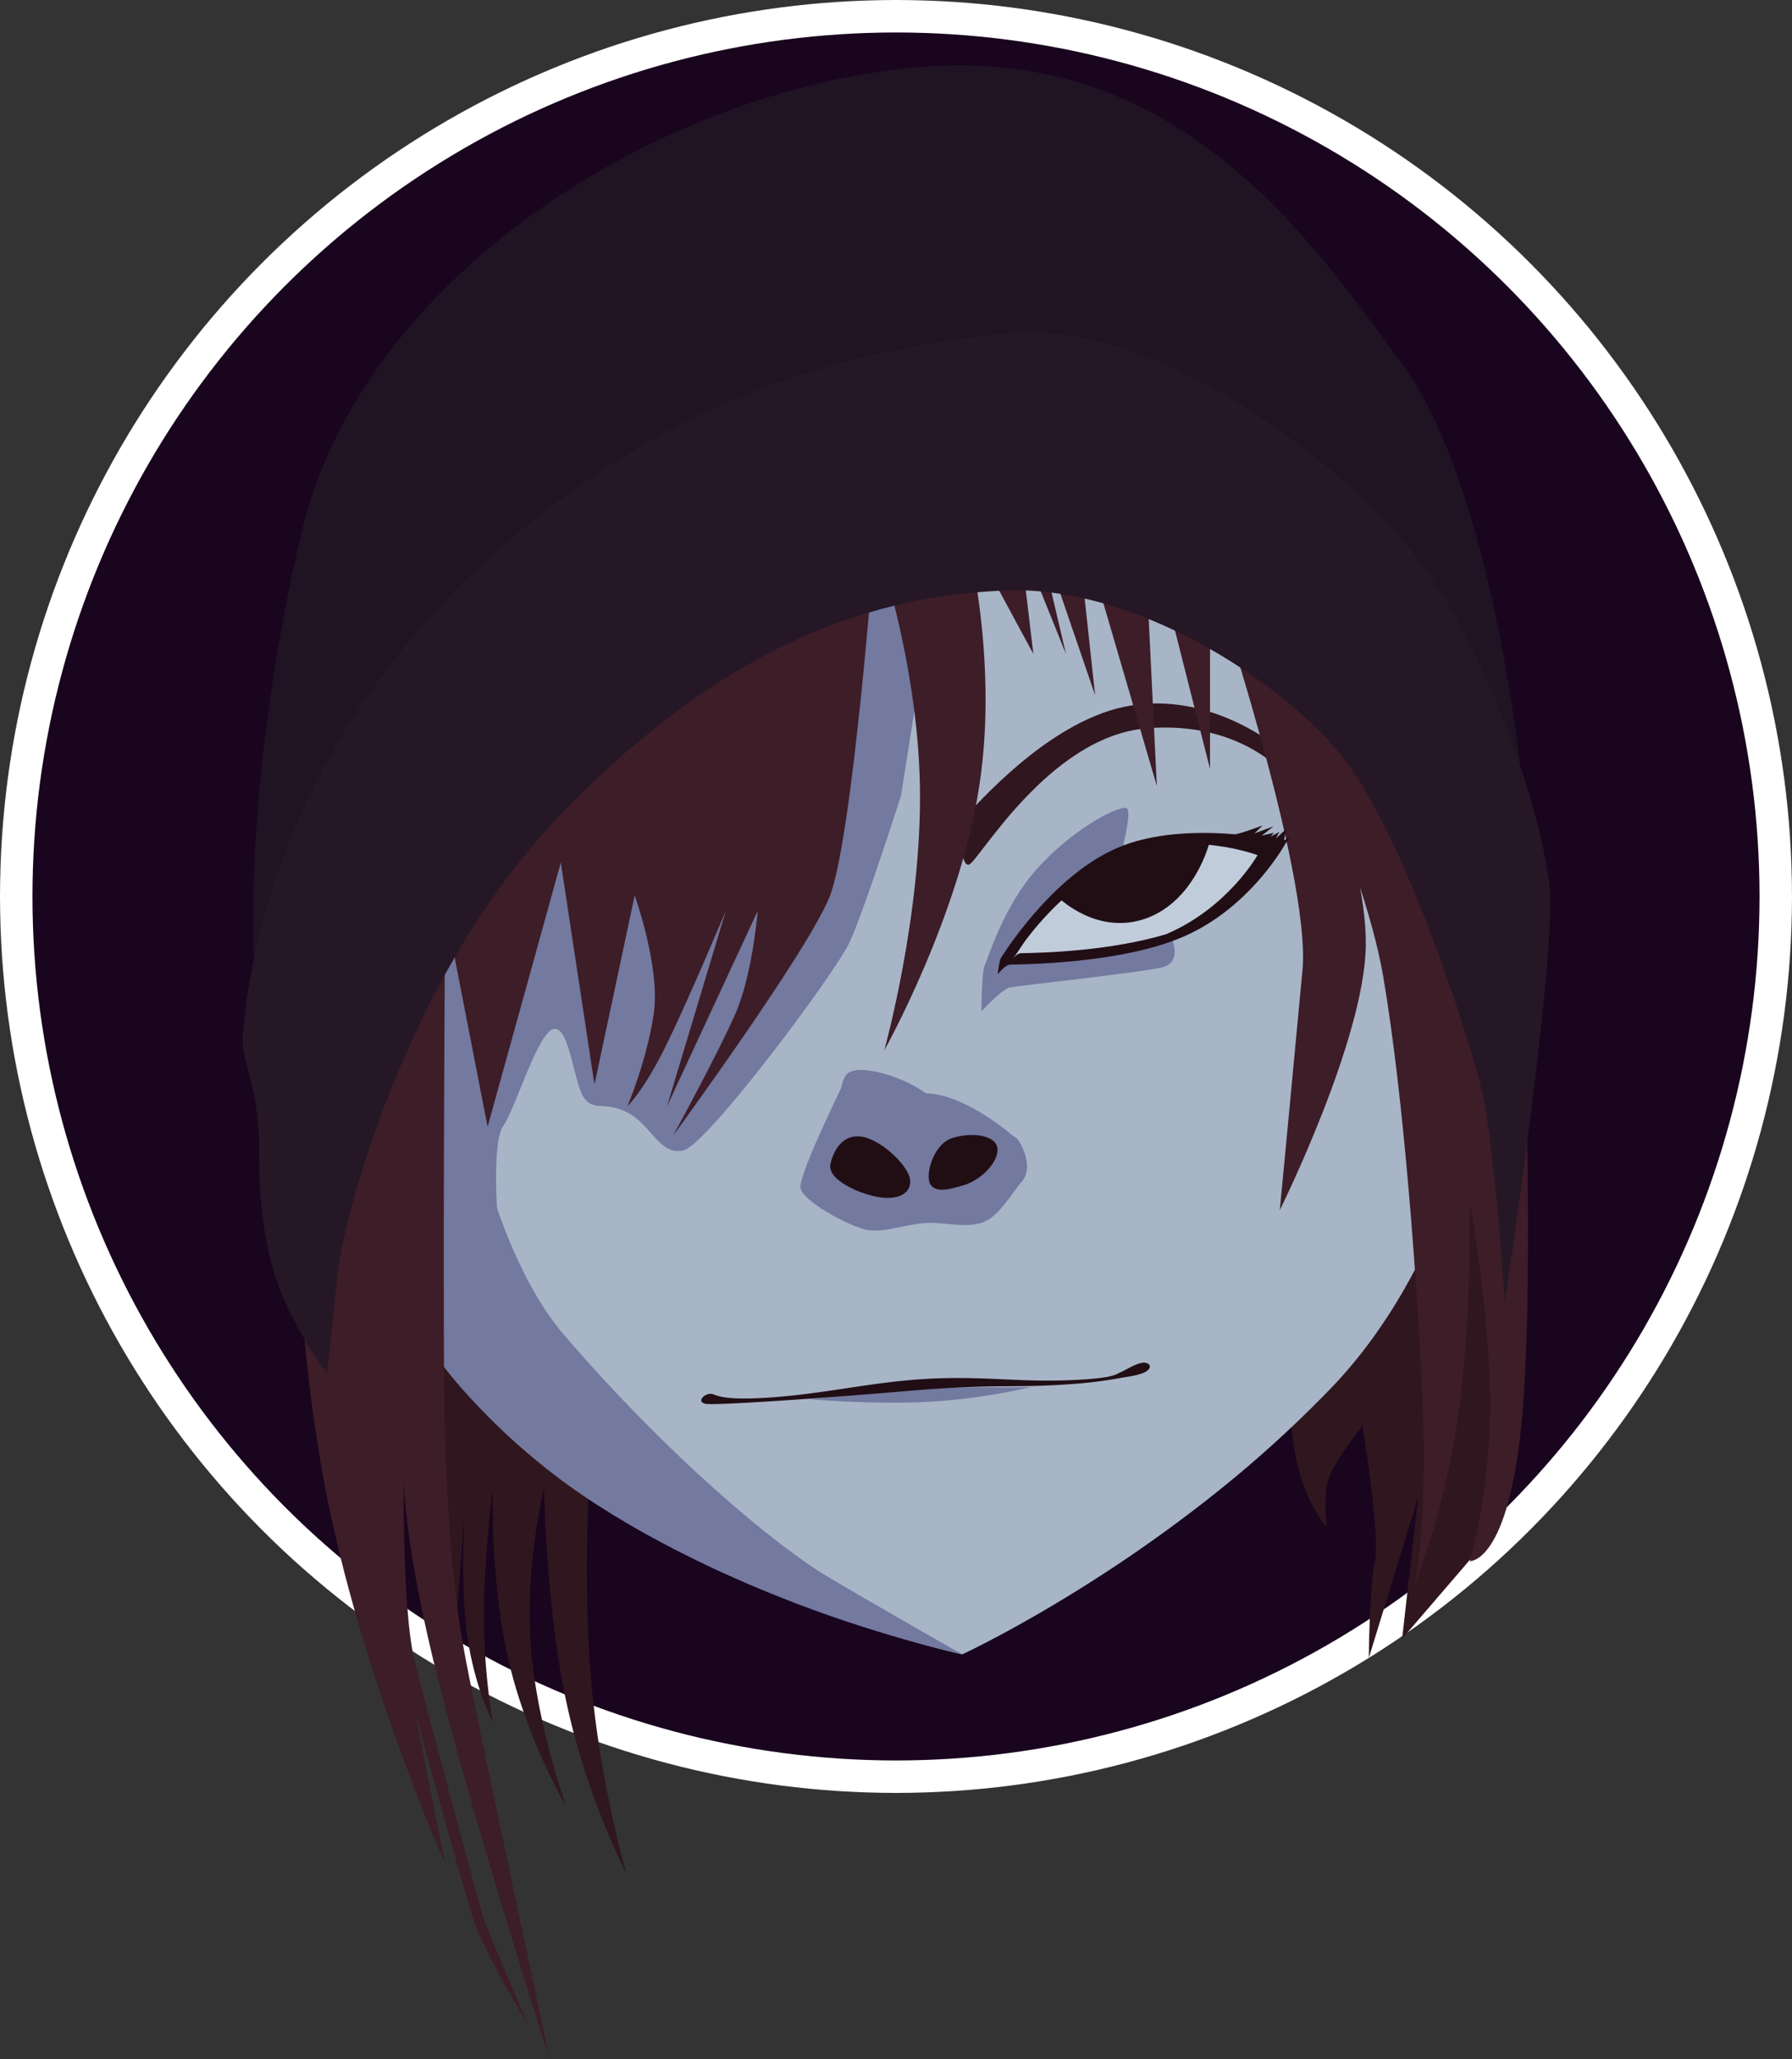 <svg xmlns="http://www.w3.org/2000/svg" width="1380" height="1584.935" viewBox="0 0 1380 1584.935">
  <rect x="0" y="0" width="1380" height="1584.935" fill="#333333" stroke="none"/>
  <g id="scarlet_icon" transform="translate(2147 -7400)">
    <g id="Ellipse_71" data-name="Ellipse 71" transform="translate(-2147 7400)" fill="#19051e" stroke="#fff" stroke-width="25">
      <circle cx="690" cy="690" r="690" stroke="none"/>
      <circle cx="690" cy="690" r="677.5" fill="none"/>
    </g>
    <g id="scarlet_pov" data-name="scarlet pov" transform="translate(-1171.433 3367.305)">
      <path id="Path_1235" data-name="Path 1235" d="M785.872,3243.482l-26.234,189.759-66.232,77.045,12.267-108.656-37.949,123.525s.455-55.194,4.726-74.921-9.64-104.037-9.64-104.037-18.16,23.537-24.58,37.053-2.891,41.083-2.891,41.083-15.522-16.7-22.956-49.82-6.781-82.644-6.781-82.644l154.036-161.4Z" transform="translate(-589.196 1783.681)" fill="#30161f"/>
      <path id="Path_1218" data-name="Path 1218" d="M-72.11,3241.5l34.338,298.74,10.3-145.936s-5.151,61.379,0,106.447,20.6,73.826,20.6,73.826a509,509,0,0,1-6.868-82.411c0-45.068,6.868-97.863,6.868-97.863s-2.146,70.822,12.018,132.2S49.79,3639.816,49.79,3639.816s-23.178-63.954-27.47-125.333,10.3-120.183,10.3-120.183,1.288,90.566,17.169,164.822,46.356,132.2,46.356,132.2-20.6-69.1-27.47-151.087,0-176.84,0-176.84Z" transform="translate(-589.196 1783.681)" fill="#30161f"/>
      <path id="Path_1212" data-name="Path 1212" d="M18.314,398C4.529,446.993-1.206,498.745.208,550.825A605.011,605.011,0,0,0,24.843,704.784a593.637,593.637,0,0,0,60.72,138.8c25.3,41.857,55.349,78.88,89.106,108.967,33.339,29.715,72.281,54.969,111.609,76.015a922.643,922.643,0,0,0,112.534,50.286c34.218,12.738,64.232,21.882,85.581,27.818,21.172,5.887,33.964,8.657,33.964,8.657s10.141-4.684,27.428-13.889c17.169-9.143,41.288-22.694,69.361-40.452a1109.825,1109.825,0,0,0,91.759-64.668,916.686,916.686,0,0,0,96.12-86.649c30.762-32.154,55.425-70.724,74.714-112.317C896.871,756.1,910.8,711.687,920.15,667.424a701.8,701.8,0,0,0,14.973-129.041c.854-40.83-2.237-78.534-8.761-109.762-6.542-31.316-21.35-68.307-43.048-106.568A612.807,612.807,0,0,0,797.487,206.2c-35.393-37.642-76.954-72.324-123.32-99.151C626.906,79.7,574.475,60.418,518.357,54.516A435.376,435.376,0,0,0,352.637,69.165c-53.6,15.308-103.622,40.271-148.2,72.209a515.573,515.573,0,0,0-116.5,115.662C55.895,301.184,32.031,349.253,18.314,398Z" transform="translate(-752.859 4190.702)" fill="#a7b5c7"/>
      <path id="Path_1219" data-name="Path 1219" d="M352.834,3522.366s-60.961-34.421-103.223-59.513-124.805-94.76-203.387-186.219-94.988-311.683-94.988-311.683l-2.058,330.01s23.525,35.25,78.552,80.566,130.039,81.134,183.49,102.319C283.38,3507,352.834,3522.366,352.834,3522.366Z" transform="translate(-587.318 1783.681)" fill="#73799f"/>
      <path id="Path_1221" data-name="Path 1221" d="M-47.827,3026.61l25.05,106.859,17.855,54.586s-4.922-59.676,4.307-72.6,26.454-71.98,38.759-74.441,15.38,41.835,23.378,52.909,15.262,2.115,33.6,11.5,24.845,33.723,43.24,28.925S256,2996.836,266.328,2973.592C278.8,2945.52,305.6,2861.42,305.6,2861.42l14.471-91.667-12.316-93.526L-67.928,2889.062Z" transform="translate(-587.318 1783.681)" fill="#73799f"/>
      <path id="Path_1216" data-name="Path 1216" d="M-158.482,3127.99s-3.327,141.541,25.4,280.392,89.5,275.01,89.5,275.01L-67.355,3564.53s35.931,131.882,45.063,160.346,42.567,82.175,42.567,82.175-30.971-70.414-35.214-84.656-46.288-170.274-52.416-196.164c-10.247-43.293-7.924-158.482-7.924-158.482s-5.613,41.932,22.452,158.482,89.807,307.72,89.807,307.72-54.156-252.006-64.714-307.72-13.471-104.463-15.848-169.048,0-408.092,0-408.092Z" transform="translate(-589.196 1783.681)" fill="#3d1d28"/>
      <path id="Path_1217" data-name="Path 1217" d="M785.872,2995.293s10.1,229.892,0,343.722-40.4,111.6-40.4,111.6,15.624-51.335,15.624-120.526-15.624-156.237-15.624-156.237,1.674,91.51-8.928,165.165-33.479,129.454-33.479,129.454,10.047-46.871,6.142-138.382-14.495-236.469-30.375-329.482-91.128-248.29-91.128-248.29Z" transform="translate(-589.196 1783.681)" fill="#3d1d28"/>
      <path id="Path_1222" data-name="Path 1222" d="M1914.405,3897.39c7.137-1.463,61.193-98.472,136.857-104.958s110.1,39.1,110.1,39.1,2.12-15.978-7.857-23.737-59.585-44.62-119.724-31.871-115.013,77.876-120.833,82.865S1907.268,3898.854,1914.405,3897.39Z" transform="translate(-2143.928 800.857)" fill="#30161f"/>
      <path id="Path_1238" data-name="Path 1238" d="M514.247,2967.134s12.044,22.256-5.76,26.446-111.28,14.146-117.3,15.455-21.732,18.382-21.732,18.382.141-30.989,2.558-35.622,13.858-44.544,40.021-73.855,59.593-47.419,68.5-47.157-14.457,73.049-14.457,73.049Z" transform="translate(-589.196 1783.681)" fill="#73799f"/>
      <path id="Path_1215" data-name="Path 1215" d="M-202.4,2810.941s-10.229-133.924,35.995-332.026,276.022-342.056,475.445-359.225,301.115,130.747,372.432,228.478,92.448,323.566,92.448,323.566S584.75,2457.276,340.67,2492.078-202.4,2810.941-202.4,2810.941Z" transform="translate(-577.242 1964.681)" fill="#201324"/>
      <path id="Path_1220" data-name="Path 1220" d="M611.482,2772.141s54.942,132,53.943,204.6-66.242,203.679-66.242,203.679,10.425-108.85,17.454-184.407-71.19-307.073-71.19-307.073v151.882l-51.507-203.387,10.566,216.594-63.393-216.594,15.848,146.6-47.545-138.673,25.093,106.977-35.659-88.487,10.566,88.487L356.588,2654.6s26.668,98.723,11.175,199.425-73.146,203.385-73.146,203.385,29.208-104.994,27.43-203.385-34.541-190.18-34.541-190.18-17.271,232.542-35.252,276.024-120.183,183.07-120.183,183.07,34.846-63.6,48.053-94.076,16.966-78.63,16.966-78.63l-69.794,150.252L172.5,2950.233s-27.684,66.007-45.208,102-30.478,48.256-30.478,48.256,15.239-36.065,20.318-71.622-14.731-90.618-14.731-90.618L71.419,3083.723,45.513,2912.847-10.87,3116.232l-51.1-262.206,477.482-303.051Z" transform="translate(-589.196 1783.681)" fill="#3d1d28"/>
      <path id="Path_1214" data-name="Path 1214" d="M-146.374,3124.725s5.588-54.948,8.719-81.737S-90.642,2821,37.771,2690.354,277.566,2526.559,376,2522.5s210.181,68.066,257.928,125.972S734.033,2868,743.41,2910.114s17.169,159.67,17.169,159.67,39.895-263.079,34.338-319.34-47.209-182.233-103.084-254.363S490.189,2311.991,376,2324.658c-110.167,12.22-253.585,41.142-400.379,175.488s-179.815,285.47-186.795,361.9c-2,21.858,8.938,35.328,11.986,74.948,1.326,17.235-2.262,52.66,8.892,99.595S-146.374,3124.725-146.374,3124.725Z" transform="translate(-577.242 1964.681)" fill="#251726"/>
      <path id="Path_1223" data-name="Path 1223" d="M382,2998.993s1.036-10.469,2.419-12.639c8.37-13.134,43.693-65.115,90.02-84.882,53.006-22.617,129.862-4.483,129.862-4.483s-26.975,50.643-79.981,73.26c-43.889,18.727-109.589,20.863-132.509,21.2C387.428,2991.518,382,2998.993,382,2998.993Z" transform="translate(-589.196 1783.681)" fill="#210e15"/>
      <path id="Path_1234" data-name="Path 1234" d="M393.99,2975.767s4.657-6.821,5.9-8.773c7.531-11.818,39.916-52.388,81.6-70.175,47.694-20.351,100.532-.518,100.532-.518s-22.709,40.518-70.4,60.869c-42.4,12.572-91.106,14.289-111.73,14.595C396.692,2971.849,393.99,2975.767,393.99,2975.767Z" transform="translate(-589.196 1794.59)" fill="#c1ccdb"/>
      <path id="Path_1225" data-name="Path 1225" d="M552.316,2895.126c3.035.848,22.739-6.83,22.739-6.83l-6.289,6.184,14.692-5.43-9.158,7.17,9.381-2.22-2.464,3.061,6.7-3.775-2.732,5.166,7.775-7.129-1.393,8.468,4.606-2.31-3.213,4.121S549.281,2894.278,552.316,2895.126Z" transform="translate(-578.28 1779.681)" fill="#210e15"/>
      <path id="Path_1236" data-name="Path 1236" d="M429.292,2940.358s29.64,29.027,67.014,15.51,48.468-57.514,48.468-57.514-25.1-10.071-62.469,3.446S429.292,2940.358,429.292,2940.358Z" transform="translate(-589.196 1783.681)" fill="#210e15"/>
      <path id="Path_1239" data-name="Path 1239" d="M236.912,3325.952s49.016,4.34,91.565,2.042a472.579,472.579,0,0,0,78.63-11.233h-78.63Z" transform="translate(-589.196 1783.681)" fill="#737a9f"/>
      <path id="Path_1237" data-name="Path 1237" d="M3750.033,4275.249c6.781,1.571,85.253-.915,155.344-4.425s80.589.811,126.084-.891a337.075,337.075,0,0,0,40.641-3.69c6.558-.776,14.227-1.657,18.406-4.3s2.909-6.435-2.257-6.559-15.006,5.821-18.194,6.841-3.536,4.646-41.659,4.646-64.207-5.6-106.129-4.9-79.532,8.686-122.251,10.133-41.446-4.8-46.6-4.437S3743.252,4273.678,3750.033,4275.249Z" transform="matrix(0.999, -0.035, 0.035, 0.999, -4328.062, 973.492)" fill="#210e15"/>
      <g id="Group_597" data-name="Group 597">
        <path id="Path_1296" data-name="Path 1296" d="M-262.608,4874.271c31.021.375,68.353,33.759,68.353,33.759l-77.17,32.07-56.751-27.341s-5.214-48.322,6.5-54.662S-277.628,4862.763-262.608,4874.271Z" fill="#73799f"/>
        <path id="Path_1293" data-name="Path 1293" d="M-6632.483,673.425c4.214-14.24,52.172-74.765,52.172-74.765s76,70.191,87.516,68.158,26.878,0,30.492,4.517,8.583,25.3-2.259,33.655-24.213,24.3-38.237,25.011-25.891-6.353-40.643-8.83-32.71.779-45.052-3.951S-6635.5,683.635-6632.483,673.425Z" transform="matrix(0.978, -0.208, 0.208, 0.978, 5987.293, 2907.648)" fill="#73799f"/>
      </g>
      <path id="Path_1294" data-name="Path 1294" d="M20.415,0C5.163,0,0,14.05,0,25.782s23.995,17.16,39.247,17.16S65.293,36.43,62.83,25.782,35.667,0,20.415,0Z" transform="translate(-330.71 4903.53) rotate(12)" fill="#210e15"/>
      <path id="Path_1295" data-name="Path 1295" d="M13.376,5.466c14.079-7.216,32.911-8.1,35.551,2.288S39.951,33.8,28.863,39.433,8.272,49.464,2.816,43.657-.7,12.682,13.376,5.466Z" transform="translate(-254.256 4900.848) rotate(10)" fill="#210e15"/>
    </g>
  </g>
</svg>
